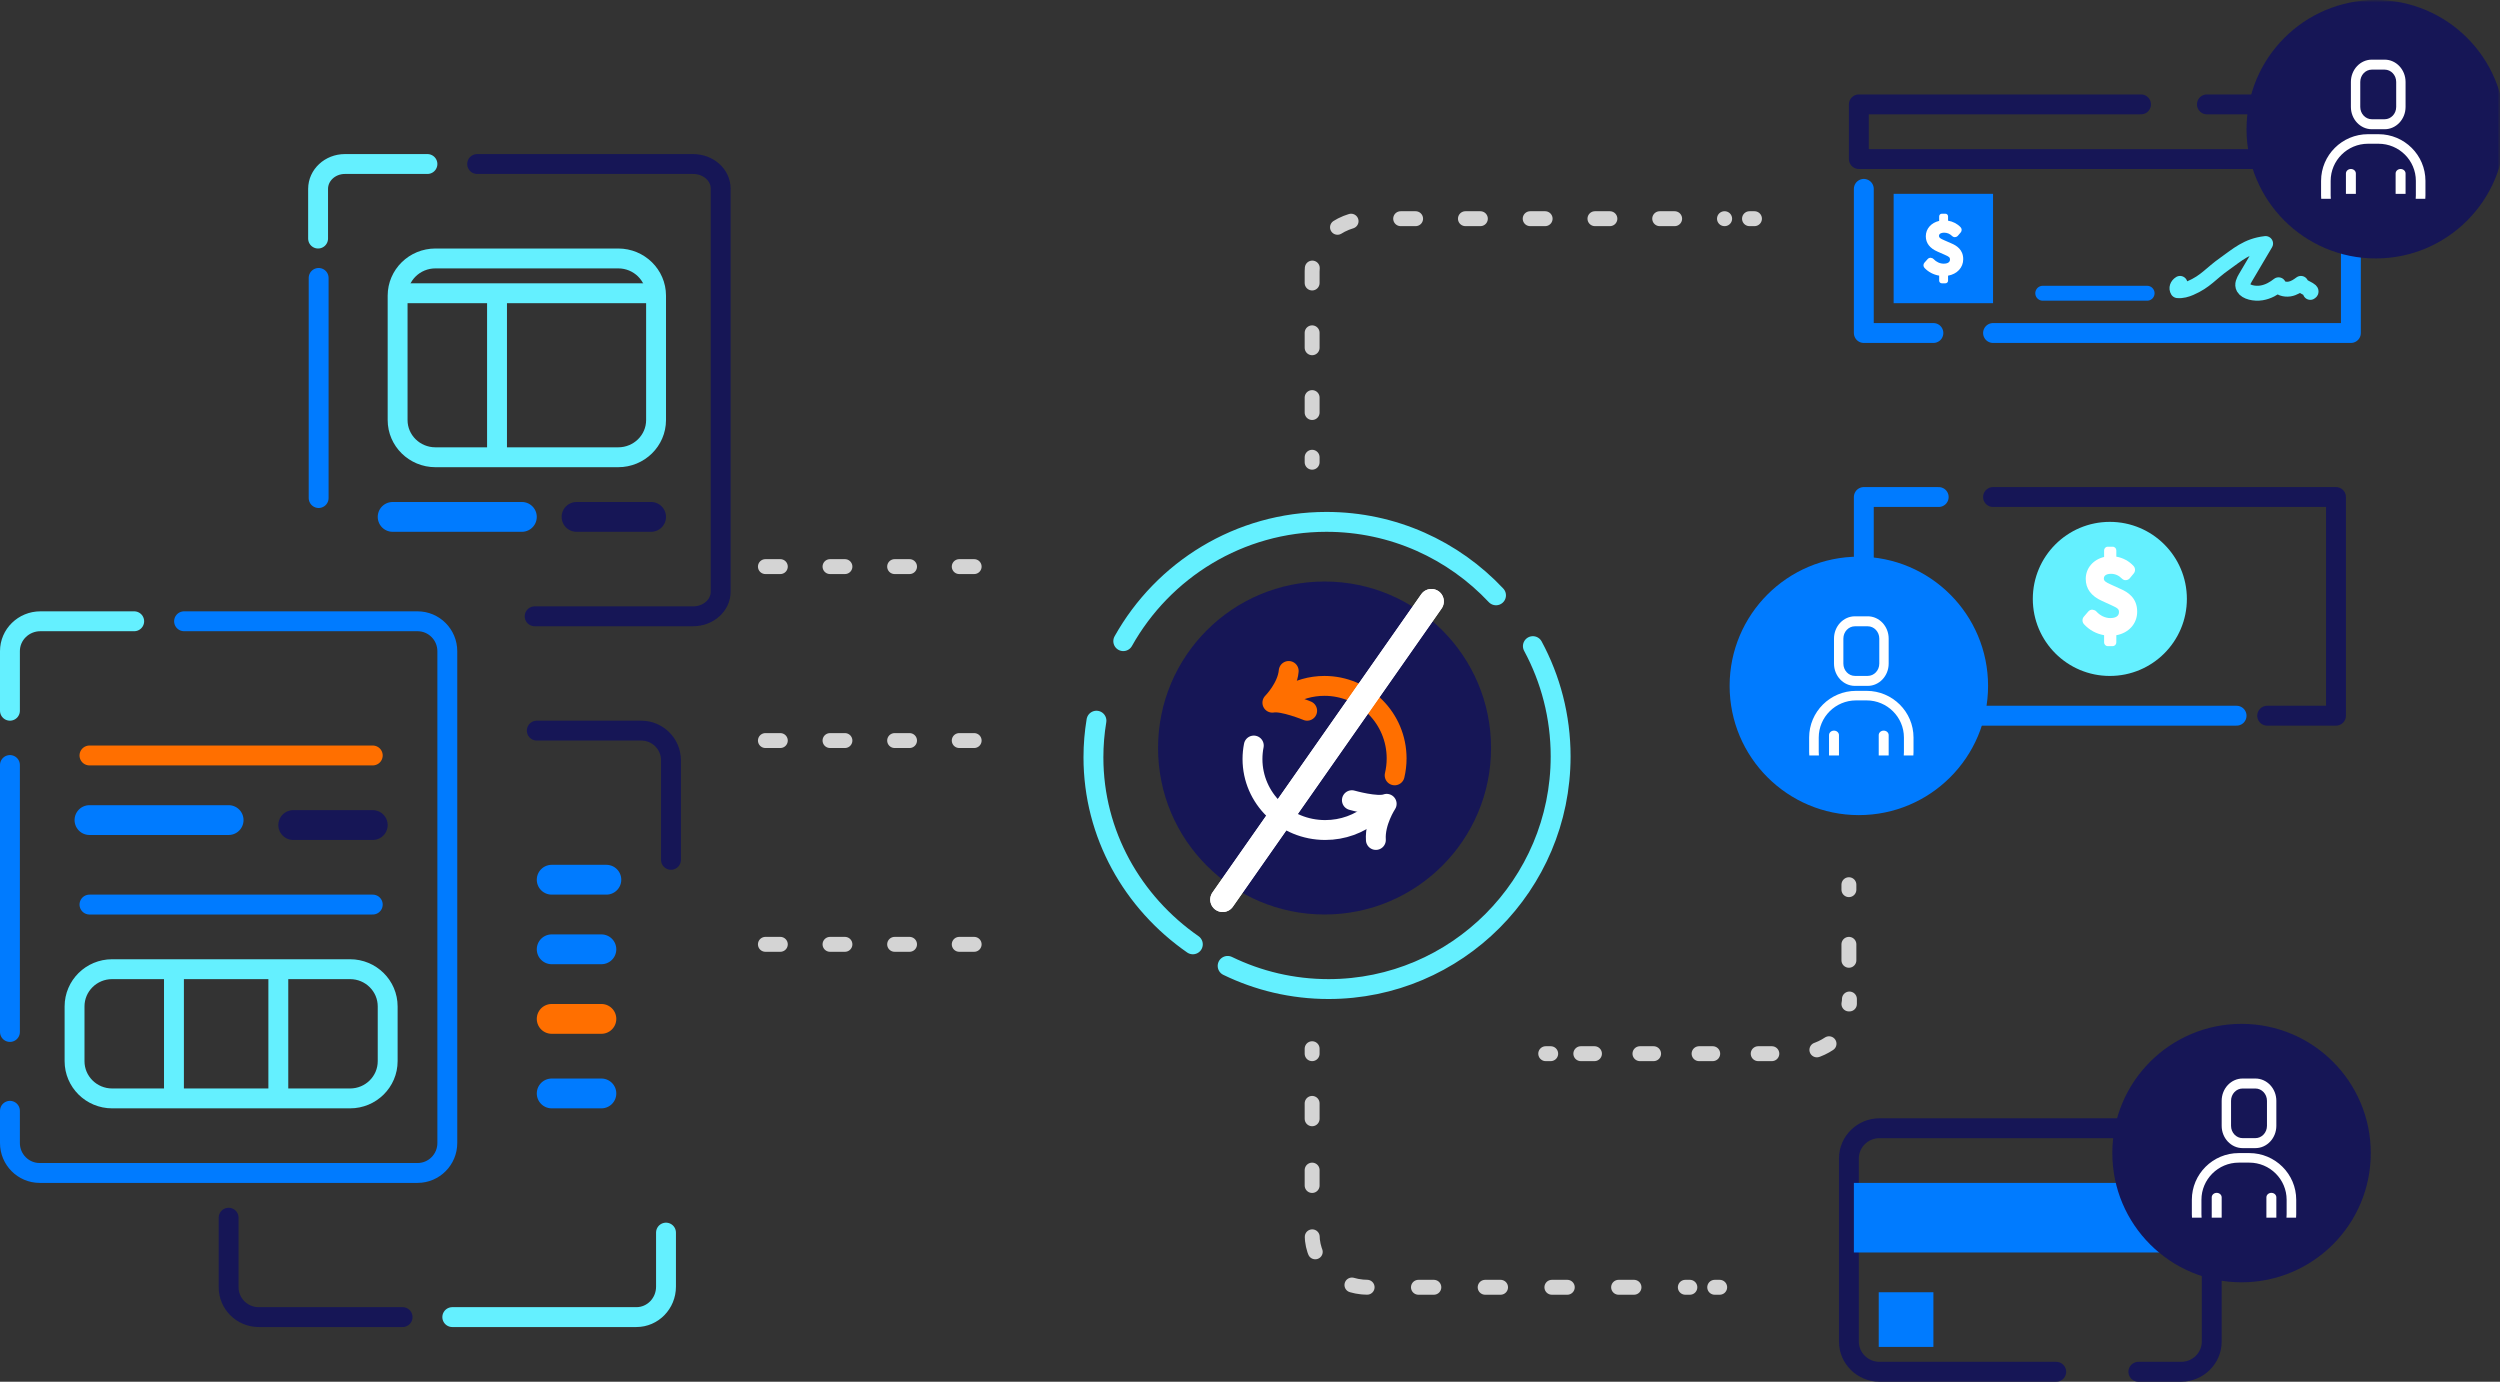 <?xml version="1.0" encoding="UTF-8"?>
<svg width="503px" height="278px" viewBox="0 0 503 278" version="1.1" xmlns="http://www.w3.org/2000/svg" xmlns:xlink="http://www.w3.org/1999/xlink">
    <rect x="0" y="0" width="503" height="278" fill="#333333" stroke="none"/>
    <!-- Generator: Sketch 51.2 (57519) - http://www.bohemiancoding.com/sketch -->
    <title>Group 130</title>
    <desc>Created with Sketch.</desc>
    <defs>
        <polygon id="path-1" points="0 279 503 279 503 0 0 0"></polygon>
    </defs>
    <g id="Desktop" stroke="none" stroke-width="1" fill="none" fill-rule="evenodd">
        <g id="Travel-Ledger" transform="translate(-217, -1196)">
            <g id="Group-130" transform="translate(217, 1196)">
                <path d="M134,248 L134,258.88 C134,262.261 131.331,265 128.04,265 L91,265" id="Stroke-1" stroke="#64f0ff" stroke-width="4" stroke-linecap="round" stroke-linejoin="round"></path>
                <path d="M81,265 L52.062,265 C48.714,265 46,262.31 46,258.991 L46,245" id="Stroke-3" stroke="#161656" stroke-width="4" stroke-linecap="round" stroke-linejoin="round"></path>
                <path d="M122,177 L111,177" id="Stroke-5" stroke="#007bff" stroke-width="6" stroke-linecap="round"></path>
                <path d="M121,191 L111,191" id="Stroke-7" stroke="#007bff" stroke-width="6" stroke-linecap="round"></path>
                <path d="M121,205 L111,205" id="Stroke-9" stroke="#ff6f00" stroke-width="6" stroke-linecap="round"></path>
                <path d="M121,220 L111,220" id="Stroke-11" stroke="#007bff" stroke-width="6" stroke-linecap="round"></path>
                <path d="M108,147 L129.014,147 C132.319,147 135,149.672 135,152.968 L135,173" id="Stroke-13" stroke="#161656" stroke-width="4" stroke-linecap="round" stroke-linejoin="round"></path>
                <path d="M372,178 L372,179" id="Stroke-15" stroke="#D4D4D4" stroke-width="3" stroke-linecap="round" stroke-linejoin="round"></path>
                <path d="M372,190 L372,198" id="Stroke-17" stroke="#D4D4D4" stroke-width="3" stroke-linecap="round" stroke-linejoin="round" stroke-dasharray="3.21,10.699"></path>
                <path d="M372.105,201.999 L372.105,201 C372.105,201.339 372.069,201.672 372,202" id="Stroke-19" stroke="#D4D4D4" stroke-width="3" stroke-linecap="round" stroke-linejoin="round"></path>
                <path d="M368,210 C366.12,211.254 363.788,212 361.269,212 L317,212" id="Stroke-21" stroke="#D4D4D4" stroke-width="3" stroke-linecap="round" stroke-linejoin="round" stroke-dasharray="2.745,9.151"></path>
                <path d="M312,212 L311,212" id="Stroke-23" stroke="#D4D4D4" stroke-width="3" stroke-linecap="round" stroke-linejoin="round"></path>
                <path d="M264,211 L264,212" id="Stroke-25" stroke="#D4D4D4" stroke-width="3" stroke-linecap="round" stroke-linejoin="round"></path>
                <path d="M264,222 L264,248.423 C264,254.241 269.061,259 275.247,259 L340,259" id="Stroke-27" stroke="#D4D4D4" stroke-width="3" stroke-linecap="round" stroke-linejoin="round" stroke-dasharray="3.098,10.326"></path>
                <path d="M345,259 L346,259" id="Stroke-29" stroke="#D4D4D4" stroke-width="3" stroke-linecap="round" stroke-linejoin="round"></path>
                <path d="M264,93 L264,92" id="Stroke-31" stroke="#D4D4D4" stroke-width="3" stroke-linecap="round" stroke-linejoin="round"></path>
                <path d="M264,83 L264,54.579 C264,48.76 269.059,44 275.242,44 L347,44" id="Stroke-33" stroke="#D4D4D4" stroke-width="3" stroke-linecap="round" stroke-linejoin="round" stroke-dasharray="3.007,10.023"></path>
                <path d="M352,44 L353,44" id="Stroke-35" stroke="#D4D4D4" stroke-width="3" stroke-linecap="round" stroke-linejoin="round"></path>
                <path d="M300,150.5 C300,169.001 285.002,184 266.5,184 C247.998,184 233,169.001 233,150.5 C233,131.998 247.998,117 266.5,117 C285.002,117 300,131.998 300,150.5" id="Fill-37" fill="#161656"></path>
                <path d="M259,140.084 C261.185,138.761 263.745,138 266.482,138 C274.5,138 281,144.534 281,152.595 C281,153.767 280.862,154.908 280.603,156" id="Stroke-39" stroke="#ff6f00" stroke-width="4" stroke-linecap="round" stroke-linejoin="round"></path>
                <path d="M276,163.693 C273.462,165.758 270.197,167 266.634,167 C258.552,167 252,160.606 252,152.721 C252,151.791 252.091,150.881 252.265,150" id="Stroke-41" stroke="#ffffff" stroke-width="4" stroke-linecap="round" stroke-linejoin="round"></path>
                <path d="M272,161 C272,161 277.068,162.455 279,161.728 C279,161.728 276.586,165.364 276.827,169" id="Stroke-43" stroke="#ffffff" stroke-width="4" stroke-linecap="round" stroke-linejoin="round"></path>
                <path d="M263,143 C263,143 258.069,140.976 256,141.381 C256,141.381 258.992,138.371 259.289,135" id="Stroke-45" stroke="#ff6f00" stroke-width="4" stroke-linecap="round" stroke-linejoin="round"></path>
                <path d="M288,121 L246,181" id="Stroke-47" stroke="#ffffff" stroke-width="5" stroke-linecap="round" stroke-linejoin="round"></path>
                <path d="M288,121 L246,181" id="Stroke-49" stroke="#ffffff" stroke-width="5" stroke-linecap="round" stroke-linejoin="round"></path>
                <path d="M79,104 L105,104" id="Stroke-51" stroke="#007bff" stroke-width="6" stroke-linecap="round"></path>
                <path d="M116,104 L131,104" id="Stroke-53" stroke="#161656" stroke-width="6" stroke-linecap="round"></path>
                <path d="M96,33 L139.458,33 C142.519,33 145,35.211 145,37.937 L145,119.063 C145,121.789 142.519,124 139.458,124 L107.571,124" id="Stroke-55" stroke="#161656" stroke-width="4" stroke-linecap="round" stroke-linejoin="round"></path>
                <g id="Group-60" transform="translate(64, 55)">
                    <path d="M0.112,45.208 L0.112,0.919" id="Fill-57" fill="#ffffff"></path>
                    <path d="M0.112,45.208 L0.112,0.919" id="Stroke-59" stroke="#007bff" stroke-width="4" stroke-linecap="round" stroke-linejoin="round"></path>
                </g>
                <path d="M64,48 L64,38.006 C64,35.241 66.414,33 69.393,33 L86,33" id="Stroke-61" stroke="#64f0ff" stroke-width="4" stroke-linecap="round" stroke-linejoin="round"></path>
                <path d="M124.383,92 L87.617,92 C83.41,92 80,88.651 80,84.519 L80,59.481 C80,55.349 83.41,52 87.617,52 L124.383,52 C128.59,52 132,55.349 132,59.481 L132,84.519 C132,88.651 128.59,92 124.383,92 Z" id="Stroke-63" stroke="#64f0ff" stroke-width="4"></path>
                <path d="M100,58 L100,91" id="Stroke-65" stroke="#64f0ff" stroke-width="4"></path>
                <path d="M132,59 L81,59" id="Stroke-67" stroke="#64f0ff" stroke-width="4"></path>
                <path d="M18,165 L46,165" id="Stroke-69" stroke="#007bff" stroke-width="6" stroke-linecap="round"></path>
                <path d="M18,152 L75,152" id="Stroke-71" stroke="#ff6f00" stroke-width="4" stroke-linecap="round"></path>
                <path d="M18,182 L75,182" id="Stroke-73" stroke="#007bff" stroke-width="4" stroke-linecap="round"></path>
                <path d="M59,166 L75,166" id="Stroke-75" stroke="#161656" stroke-width="6" stroke-linecap="round"></path>
                <path d="M70.433,221 L22.567,221 C18.388,221 15,217.647 15,213.511 L15,202.489 C15,198.353 18.388,195 22.567,195 L70.433,195 C74.612,195 78,198.353 78,202.489 L78,213.511 C78,217.647 74.612,221 70.433,221 Z" id="Stroke-77" stroke="#64f0ff" stroke-width="4"></path>
                <path d="M37.033,125 L84.009,125 C87.318,125 90,127.696 90,131.022 L90,229.978 C90,233.304 87.318,236 84.009,236 L7.991,236 C4.683,236 2,233.304 2,229.978 L2,223.494" id="Stroke-79" stroke="#007bff" stroke-width="4" stroke-linecap="round" stroke-linejoin="round"></path>
                <g id="Group-84" transform="translate(2, 153)">
                    <path d="M0,54.633 L0,0.92" id="Fill-81" fill="#ffffff"></path>
                    <path d="M0,54.633 L0,0.92" id="Stroke-83" stroke="#007bff" stroke-width="4" stroke-linecap="round" stroke-linejoin="round"></path>
                </g>
                <path d="M2,143 L2,131.007 C2,127.69 4.743,125 8.128,125 L27,125" id="Stroke-85" stroke="#64f0ff" stroke-width="4" stroke-linecap="round" stroke-linejoin="round"></path>
                <path d="M35,195 L35,221" id="Stroke-87" stroke="#64f0ff" stroke-width="4"></path>
                <path d="M56,195 L56,221" id="Stroke-89" stroke="#64f0ff" stroke-width="4"></path>
                <path d="M413.712,276 L378.148,276 C374.767,276 372,273.273 372,269.94 L372,233.06 C372,229.727 374.767,227 378.148,227 L438.852,227 C442.233,227 445,229.727 445,233.06 L445,269.94 C445,273.273 442.233,276 438.852,276 L430.24,276" id="Stroke-91" stroke="#161656" stroke-width="4" stroke-linecap="round" stroke-linejoin="round"></path>
                <mask id="mask-2" fill="white">
                    <use xlink:href="#path-1"></use>
                </mask>
                <g id="Clip-94"></g>
                <polygon id="Fill-93" fill="#007bff" mask="url(#mask-2)" points="373 252 444 252 444 238 373 238"></polygon>
                <polygon id="Fill-95" fill="#007bff" mask="url(#mask-2)" points="378 271 389 271 389 260 378 260"></polygon>
                <path d="M438.623,57.019 C438.037,57.386 437.838,57.987 438.14,58.476 C439.041,58.565 439.932,58.293 440.689,57.967 C443.827,56.616 444.747,55.076 447.643,53.04 C450.05,51.347 452.121,49.403 455.839,49 C454.408,51.446 453.222,53.406 451.791,55.852 C451.403,56.516 451.013,57.249 451.393,57.914 C451.894,58.789 453.618,59.164 455.017,58.933 C456.417,58.701 457.526,58.019 458.446,57.299 C458.469,57.934 459.69,58.31 460.64,58.153 C461.59,57.995 462.296,57.494 462.943,57.018 C462.862,57.723 465.706,58.401 464.833,58.829" id="Stroke-96" stroke="#64f0ff" stroke-width="3" stroke-linecap="round" stroke-linejoin="round" mask="url(#mask-2)"></path>
                <polyline id="Stroke-97" stroke="#007bff" stroke-width="4" stroke-linecap="round" stroke-linejoin="round" mask="url(#mask-2)" points="473 26 473 67 401 67"></polyline>
                <polyline id="Stroke-98" stroke="#007bff" stroke-width="4" stroke-linecap="round" stroke-linejoin="round" mask="url(#mask-2)" points="389 67 375 67 375 38"></polyline>
                <path d="M411,59 L432,59" id="Stroke-99" stroke="#007bff" stroke-width="3" stroke-linecap="round" stroke-linejoin="round" mask="url(#mask-2)"></path>
                <polygon id="Fill-100" fill="#007bff" mask="url(#mask-2)" points="381 61 401 61 401 39 381 39"></polygon>
                <polyline id="Stroke-101" stroke="#161656" stroke-width="4" stroke-linecap="round" stroke-linejoin="round" mask="url(#mask-2)" points="444.028 21 473 21 473 32 374 32 374 21 430.772 21"></polyline>
                <path d="M395,52.152 C395,50.188 393.612,49.382 392.582,48.952 L391.147,48.323 C390.377,47.988 390.121,47.819 390.121,47.474 C390.121,46.864 390.915,46.815 391.158,46.815 C391.773,46.815 392.298,47.034 392.765,47.486 C392.922,47.638 393.15,47.743 393.357,47.707 C393.577,47.698 393.782,47.598 393.925,47.432 L394.498,46.765 C394.759,46.459 394.748,46.008 394.47,45.716 C393.81,45.016 392.917,44.564 391.948,44.399 L391.948,43.524 C391.948,43.235 391.711,43 391.419,43 L390.689,43 C390.397,43 390.16,43.235 390.16,43.524 L390.16,44.444 C388.58,44.807 387.473,46.007 387.473,47.53 C387.473,48.912 388.274,49.956 389.849,50.632 L391.206,51.227 C392.19,51.66 392.338,51.79 392.338,52.222 C392.338,52.97 391.454,53.051 391.073,53.051 C390.324,53.051 389.578,52.709 389.023,52.115 C388.87,51.95 388.664,51.902 388.429,51.86 C388.205,51.864 387.991,51.96 387.842,52.127 L387.198,52.849 C386.929,53.154 386.934,53.612 387.214,53.91 C388.006,54.747 389.031,55.272 390.16,55.459 L390.16,56.476 C390.16,56.765 390.397,57 390.689,57 L391.419,57 C391.711,57 391.948,56.765 391.948,56.476 L391.948,55.467 C393.759,55.145 395,53.852 395,52.152" id="Fill-102" fill="#ffffff" mask="url(#mask-2)"></path>
                <polygon id="Fill-103" fill="#ffffff" mask="url(#mask-2)" points="456 28 460 28 460 24 456 24"></polygon>
                <polygon id="Fill-104" fill="#ffffff" mask="url(#mask-2)" points="463 28 467 28 467 24 463 24"></polygon>
                <path d="M226,129 C234.005,114.695 249.329,105 266.878,105 C280.322,105 292.459,110.689 301,119.781" id="Stroke-105" stroke="#64f0ff" stroke-width="4" stroke-linecap="round" stroke-linejoin="round" mask="url(#mask-2)"></path>
                <path d="M308.414,130 C311.977,136.607 314,144.165 314,152.188 C314,178 293.053,199 267.306,199 C260.033,199 253.143,197.324 247,194.338" id="Stroke-106" stroke="#64f0ff" stroke-width="4" stroke-linecap="round" stroke-linejoin="round" mask="url(#mask-2)"></path>
                <path d="M240,190 C227.898,181.592 220,167.86 220,152.378 C220,149.867 220.208,147.403 220.607,145" id="Stroke-107" stroke="#64f0ff" stroke-width="4" stroke-linecap="round" stroke-linejoin="round" mask="url(#mask-2)"></path>
                <path d="M477,232 C477,246.359 465.36,258 451,258 C436.64,258 425,246.359 425,232 C425,217.641 436.64,206 451,206 C465.36,206 477,217.641 477,232" id="Fill-108" fill="#161656" mask="url(#mask-2)"></path>
                <path d="M451.212,219.008 C449.929,219.008 448.886,220.118 448.886,221.483 L448.886,226.517 C448.886,227.882 449.929,228.992 451.212,228.992 L453.788,228.992 C455.071,228.992 456.114,227.882 456.114,226.517 L456.114,221.483 C456.114,220.118 455.071,219.008 453.788,219.008 L451.212,219.008 Z M453.788,231 L451.212,231 C448.889,231 447,228.988 447,226.517 L447,221.483 C447,219.011 448.889,217 451.212,217 L453.788,217 C456.11,217 458,219.011 458,221.483 L458,226.517 C458,228.988 456.11,231 453.788,231 Z" id="Fill-109" fill="#ffffff" mask="url(#mask-2)"></path>
                <path d="M446,240 C445.448,240 445,240.404 445,240.903 L445,245 L447,245 L447,240.903 C447,240.404 446.552,240 446,240" id="Fill-110" fill="#ffffff" mask="url(#mask-2)"></path>
                <path d="M457,240 C456.448,240 456,240.404 456,240.903 L456,245 L458,245 L458,240.903 C458,240.404 457.552,240 457,240" id="Fill-111" fill="#ffffff" mask="url(#mask-2)"></path>
                <path d="M462,241.392 C462,236.214 457.766,232 452.56,232 L450.439,232 C445.234,232 441,236.214 441,241.392 L441,244.313 C441,244.544 441.015,244.772 441.031,245 L442.963,245 C442.941,244.773 442.93,244.544 442.93,244.313 L442.93,241.392 C442.93,237.272 446.299,233.921 450.439,233.921 L452.56,233.921 C456.701,233.921 460.07,237.272 460.07,241.392 L460.07,244.313 C460.07,244.544 460.059,244.773 460.037,245 L461.969,245 C461.985,244.772 462,244.544 462,244.313 L462,241.392 Z" id="Fill-112" fill="#ffffff" mask="url(#mask-2)"></path>
                <path d="M504,26 C504,40.36 492.359,52 478,52 C463.64,52 452,40.36 452,26 C452,11.64 463.64,0 478,0 C492.359,0 504,11.64 504,26" id="Fill-113" fill="#161656" mask="url(#mask-2)"></path>
                <path d="M477.212,14.008 C475.929,14.008 474.886,15.118 474.886,16.483 L474.886,21.517 C474.886,22.882 475.929,23.992 477.212,23.992 L479.788,23.992 C481.071,23.992 482.114,22.882 482.114,21.517 L482.114,16.483 C482.114,15.118 481.071,14.008 479.788,14.008 L477.212,14.008 Z M479.788,26 L477.212,26 C474.889,26 473,23.989 473,21.517 L473,16.483 C473,14.012 474.889,12 477.212,12 L479.788,12 C482.11,12 484,14.012 484,16.483 L484,21.517 C484,23.989 482.11,26 479.788,26 Z" id="Fill-114" fill="#ffffff" mask="url(#mask-2)"></path>
                <path d="M473,34 C472.448,34 472,34.404 472,34.903 L472,39 L474,39 L474,34.903 C474,34.404 473.552,34 473,34" id="Fill-115" fill="#ffffff" mask="url(#mask-2)"></path>
                <path d="M483,34 C482.448,34 482,34.404 482,34.903 L482,39 L484,39 L484,34.903 C484,34.404 483.552,34 483,34" id="Fill-116" fill="#ffffff" mask="url(#mask-2)"></path>
                <path d="M488,36.392 C488,31.214 483.766,27 478.56,27 L476.44,27 C471.234,27 467,31.214 467,36.392 L467,39.313 C467,39.544 467.015,39.772 467.031,40 L468.963,40 C468.941,39.773 468.93,39.544 468.93,39.313 L468.93,36.392 C468.93,32.272 472.299,28.921 476.44,28.921 L478.56,28.921 C482.701,28.921 486.07,32.272 486.07,36.392 L486.07,39.313 C486.07,39.544 486.059,39.773 486.037,40 L487.969,40 C487.985,39.772 488,39.544 488,39.313 L488,36.392 Z" id="Fill-117" fill="#ffffff" mask="url(#mask-2)"></path>
                <polyline id="Stroke-118" stroke="#007bff" stroke-width="4" stroke-linecap="round" stroke-linejoin="round" mask="url(#mask-2)" points="450 144 375 144 375 100 390.067 100"></polyline>
                <polyline id="Stroke-119" stroke="#161656" stroke-width="4" stroke-linecap="round" stroke-linejoin="round" mask="url(#mask-2)" points="401 100 470 100 470 144 456.157 144"></polyline>
                <path d="M440,120.5 C440,129.06 433.06,136 424.5,136 C415.94,136 409,129.06 409,120.5 C409,111.94 415.94,105 424.5,105 C433.06,105 440,111.94 440,120.5" id="Fill-120" fill="#64f0ff" mask="url(#mask-2)"></path>
                <path d="M430,123.074 C430,120.269 428.092,119.118 426.675,118.503 L424.702,117.603 C423.644,117.127 423.292,116.885 423.292,116.391 C423.292,115.519 424.382,115.451 424.718,115.451 C425.562,115.451 426.284,115.763 426.926,116.408 C427.143,116.626 427.456,116.776 427.74,116.725 C428.043,116.712 428.324,116.569 428.521,116.331 L429.309,115.379 C429.669,114.942 429.654,114.298 429.273,113.88 C428.364,112.881 427.135,112.234 425.804,111.998 L425.804,110.748 C425.804,110.335 425.479,110 425.077,110 L424.072,110 C423.67,110 423.345,110.335 423.345,110.748 L423.345,112.063 C421.173,112.581 419.651,114.296 419.651,116.472 C419.651,118.445 420.752,119.937 422.919,120.904 L424.784,121.754 C426.137,122.371 426.339,122.558 426.339,123.175 C426.339,124.243 425.123,124.359 424.601,124.359 C423.571,124.359 422.545,123.872 421.781,123.021 C421.572,122.786 421.288,122.719 420.965,122.659 C420.656,122.664 420.364,122.802 420.159,123.039 L419.273,124.071 C418.901,124.506 418.91,125.161 419.294,125.585 C420.383,126.782 421.794,127.532 423.345,127.8 L423.345,129.252 C423.345,129.665 423.67,130 424.072,130 L425.077,130 C425.479,130 425.804,129.665 425.804,129.252 L425.804,127.81 C428.294,127.351 430,125.504 430,123.074" id="Fill-121" fill="#ffffff" mask="url(#mask-2)"></path>
                <path d="M154,114 L204,114" id="Stroke-122" stroke="#D4D4D4" stroke-width="3" stroke-linecap="round" stroke-linejoin="round" stroke-dasharray="3,10" mask="url(#mask-2)"></path>
                <path d="M154,149 L204,149" id="Stroke-123" stroke="#D4D4D4" stroke-width="3" stroke-linecap="round" stroke-linejoin="round" stroke-dasharray="3,10" mask="url(#mask-2)"></path>
                <path d="M154,190 L204,190" id="Stroke-124" stroke="#D4D4D4" stroke-width="3" stroke-linecap="round" stroke-linejoin="round" stroke-dasharray="3,10" mask="url(#mask-2)"></path>
                <path d="M400,138 C400,152.36 388.36,164 374,164 C359.64,164 348,152.36 348,138 C348,123.64 359.64,112 374,112 C388.36,112 400,123.64 400,138" id="Fill-125" fill="#007bff" mask="url(#mask-2)"></path>
                <path d="M373.212,126.008 C371.929,126.008 370.886,127.118 370.886,128.483 L370.886,133.517 C370.886,134.882 371.929,135.992 373.212,135.992 L375.788,135.992 C377.071,135.992 378.114,134.882 378.114,133.517 L378.114,128.483 C378.114,127.118 377.071,126.008 375.788,126.008 L373.212,126.008 Z M375.788,138 L373.212,138 C370.889,138 369,135.989 369,133.517 L369,128.483 C369,126.012 370.889,124 373.212,124 L375.788,124 C378.11,124 380,126.012 380,128.483 L380,133.517 C380,135.989 378.11,138 375.788,138 Z" id="Fill-126" fill="#ffffff" mask="url(#mask-2)"></path>
                <path d="M369,147 C368.448,147 368,147.404 368,147.903 L368,152 L370,152 L370,147.903 C370,147.404 369.552,147 369,147" id="Fill-127" fill="#ffffff" mask="url(#mask-2)"></path>
                <path d="M379,147 C378.448,147 378,147.404 378,147.903 L378,152 L380,152 L380,147.903 C380,147.404 379.552,147 379,147" id="Fill-128" fill="#ffffff" mask="url(#mask-2)"></path>
                <path d="M385,148.392 C385,143.214 380.766,139 375.56,139 L373.44,139 C368.234,139 364,143.214 364,148.392 L364,151.313 C364,151.544 364.015,151.773 364.031,152 L365.963,152 C365.941,151.773 365.93,151.544 365.93,151.313 L365.93,148.392 C365.93,144.272 369.299,140.921 373.44,140.921 L375.56,140.921 C379.701,140.921 383.07,144.272 383.07,148.392 L383.07,151.313 C383.07,151.544 383.059,151.773 383.037,152 L384.969,152 C384.985,151.773 385,151.544 385,151.313 L385,148.392 Z" id="Fill-129" fill="#ffffff" mask="url(#mask-2)"></path>
            </g>
        </g>
    </g>
</svg>